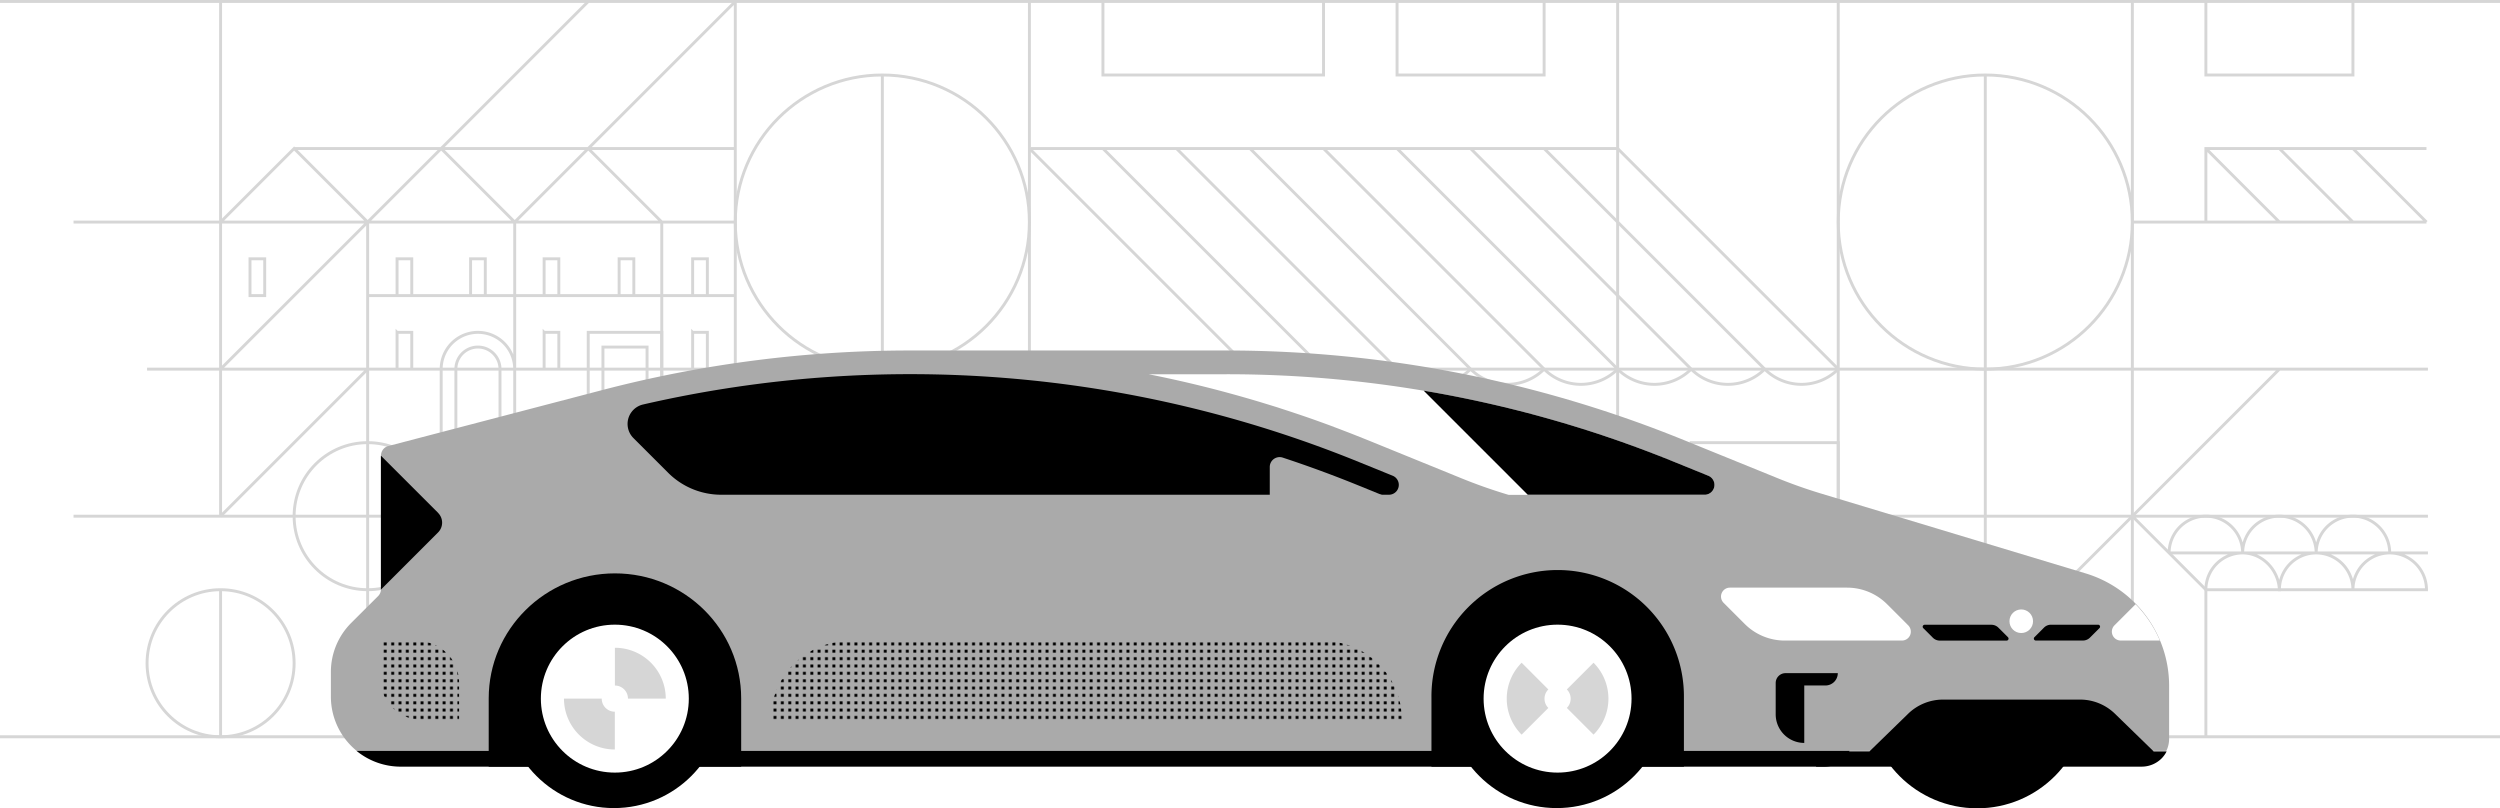 <svg xmlns="http://www.w3.org/2000/svg" xmlns:xlink="http://www.w3.org/1999/xlink" width="1700" height="549.65" viewBox="0 0 1700 549.65"><defs><style>.a,.b{fill:none;}.b{stroke:#d6d6d6;stroke-miterlimit:10;stroke-width:2px;}.c{fill:#aaa;}.d{fill:#fff;}.e{fill:url(#a);}.f{fill:#d6d6d6;}</style><pattern id="a" width="5" height="5" patternTransform="matrix(1, 0, 0, -1, -89, 134.2)" patternUnits="userSpaceOnUse" viewBox="0 0 5 5"><rect class="a" width="5" height="5"/><path class="a" d="M0,5H5V0H0V5Z"/><path d="M0,5H2V3H0V5Z"/></pattern></defs><title>uberx</title><path class="b" d="M-155,1483.34H295m-250,50H295m-400,50H295m-350-100,50-50,50,50m50-50,50,50m50-50,50,50m-100,0,150-150m-350,250,250-250m-250,350,100-100m-50-150H295m0-100v500m200-500v500m400-500v500m350-500v500m-200-500v500m-800-350v200m-100,0v-200m-200,200v-200m20,25h10v25H-35v-25Zm100,0H75v25H65v-25Zm50,0h10v25H115v-25Zm50,0h10v25H165v-25Zm51,0h10v25H216v-25Zm50,0h10v25H266v-25Zm-201,50H75v25H65v-25Zm100,0h10v25H165v-25Zm101,0h10v25H266v-25Zm-171,125v-100a25,25,0,0,1,50,0v100" transform="translate(205 -1332.34)"/><path class="b" d="M135,1683.34v-100a15,15,0,0,0-30,0v100m90,0v-125h50v125" transform="translate(205 -1332.34)"/><path class="b" d="M205,1683.34v-115h30v115m10,0-100,100m50-100-100,100" transform="translate(205 -1332.34)"/><circle class="b" cx="250" cy="351" r="50"/><circle class="b" cx="600" cy="151" r="100"/><circle class="b" cx="450" cy="451" r="50"/><circle class="b" cx="150" cy="451" r="50"/><path class="b" d="M45,1483.34v350m-100-350v-150m350,450H45m200,0v50m-300-100v100m450-450v450" transform="translate(205 -1332.34)"/><circle class="b" cx="1350" cy="151" r="100"/><path class="b" d="M1145,1383.34v450m-249.3-400H496m-1,0,150,150m-100-150,150,150m-100-150,150,150m-100-150,150,150m-100-150,150,150m-100-150,150,150m-100-150,150,150m-100-150,150,150m-100-150,150,150m-400,0a35.37,35.37,0,0,0,50,0,35.37,35.37,0,0,0,50,0,35.37,35.37,0,0,0,50,0,35.37,35.37,0,0,0,50,0,35.37,35.37,0,0,0,50,0,35.37,35.37,0,0,0,50,0,35.37,35.37,0,0,0,50,0,35.37,35.37,0,0,0,50,0m-550,200.4a35.37,35.37,0,0,0-50,0,35.37,35.37,0,0,0-50,0,35.37,35.37,0,0,0-50,0,35.37,35.37,0,0,0-50,0m400-450.4v50H545v-50m300,0v50H745v-50m650,0v50H1295v-50m151,350H-155m500,100v50m100-50v50m800-150,50,50h151" transform="translate(205 -1332.34)"/><path class="b" d="M1295,1733.34a25,25,0,0,1,25-25c13.8,0,25,12.2,25,26m0-1a25,25,0,0,1,50,0m0,0a25,25,0,0,1,50,0m-75-25a25,25,0,0,1,50,0m-100,0a25,25,0,0,1,50,0m-100,0a25,25,0,0,1,50,0m-25,25v100m-1500,0H1495m-50-350H1245m50,0v-50h150m-700,200H845v200H745v-200Zm-200,0H695v150H545v-150Zm400,0h100v150H945v-150Zm325,75h176m-151-275,50,50m0-50,50,50m0-50,50,50m1,100H645m700,0-250,250m-1300-500H1495" transform="translate(205 -1332.34)"/><circle cx="1344.51" cy="475.07" r="74.58"/><path class="c" d="M37.57,1842.94H1268.11a18.78,18.78,0,0,0,1.89-8.21v-36.21a79.81,79.81,0,0,0-56.83-76.29l-179.22-54.09q-15.58-4.69-30.67-10.84l-63.43-25.78a827.15,827.15,0,0,0-311.39-60.85H413.87a827.29,827.29,0,0,0-209.23,26.89L59.07,1635.63a6.71,6.71,0,0,0-5,6.48V1733a6.71,6.71,0,0,1-2,4.73l-18.25,18.2A47.14,47.14,0,0,0,20,1789.29V1806A47.51,47.51,0,0,0,37.57,1842.94Z" transform="translate(205 -1332.34)"/><path class="d" d="M628.49,1599.07l0.62,0.17q11.52,3.11,23,6.56l2.68,0.82,8.74,2.68,3,1q4.76,1.53,9.52,3.13l1.69,0.56q5.61,1.89,11.19,3.86l2.39,0.86q4.31,1.54,8.61,3.13l3.5,1.34q3.93,1.48,7.85,3l3.27,1.26,10.82,4.31,63.43,25.83q15.08,6.14,30.67,10.85l1.34,0.4H954.11a6.71,6.71,0,0,0,2.53-12.92l-22.8-9.27a805.73,805.73,0,0,0-305.35-59.82H576Q602.44,1592.05,628.49,1599.07Z" transform="translate(205 -1332.34)"/><path d="M956.61,1655.84l-22.8-9.27A807.4,807.4,0,0,0,763.11,1598l70.78,70.78H954A6.71,6.71,0,0,0,956.61,1655.84Z" transform="translate(205 -1332.34)"/><path class="d" d="M1051,1731.93H971.34a6.06,6.06,0,0,0-4.28,10.34l14.38,14.38a38.47,38.47,0,0,0,27.2,11.27h79.67a6.06,6.06,0,0,0,4.28-10.34l-14.38-14.39a38.45,38.45,0,0,0-27.2-11.25h0Z" transform="translate(205 -1332.34)"/><path d="M739.49,1668.76a6.71,6.71,0,0,0,2.53-12.92l-22.8-9.27a809.51,809.51,0,0,0-487-39.16,13.57,13.57,0,0,0-6.5,22.8l23.63,23.62a51,51,0,0,0,36,14.93h454.1Z" transform="translate(205 -1332.34)"/><path class="c" d="M751,1675.58l-31.72-12.92q-25.75-10.49-52-19.14a6.71,6.71,0,0,0-8.84,6.36v38.61h90A6.71,6.71,0,0,0,751,1675.58Z" transform="translate(205 -1332.34)"/><path d="M1052.73,1842.94H37.44a47.49,47.49,0,0,0,30.14,10.73h968.09A19,19,0,0,0,1052.73,1842.94ZM92.92,1681.08L54,1642.19v91.09l38.89-38.89a9.39,9.39,0,0,0,0-13.28l0,0h0Zm929,109h-12.74a6.71,6.71,0,0,0-6.71,6.71v21.28a19.45,19.45,0,0,0,19.43,19.46h0v-39.06h14.4a8.4,8.4,0,0,0,8.4-8.4h-22.8Z" transform="translate(205 -1332.34)"/><path class="d" d="M1237.18,1767.91h26.53a80.12,80.12,0,0,0-16.51-24.7l-14.36,14.36a6.06,6.06,0,0,0,4.35,10.34h0Z" transform="translate(205 -1332.34)"/><path d="M1149.18,1757.18h-45.36a1.34,1.34,0,0,0-1,2.29l6.48,6.48a6.71,6.71,0,0,0,4.75,2h45.37a1.34,1.34,0,0,0,1-2.29l-6.48-6.48A6.71,6.71,0,0,0,1149.18,1757.18Zm30.24,10.73h32a6.71,6.71,0,0,0,4.75-2l6.48-6.48a1.34,1.34,0,0,0-1-2.29h-32a6.71,6.71,0,0,0-4.75,2l-6.48,6.48A1.34,1.34,0,0,0,1179.43,1767.91Zm80,75.32-26.33-25.62a34,34,0,0,0-23.71-9.55h-93.05a34,34,0,0,0-23.71,9.55l-26.33,25.62h-36.35v10.43h221.3a19.19,19.19,0,0,0,13.41-5.36,18.51,18.51,0,0,0,3.65-5h-8.88v0Z" transform="translate(205 -1332.34)"/><circle class="d" cx="1374.45" cy="422.44" r="8.02"/><path class="e" d="M372.74,1768.22H694.62a53.65,53.65,0,0,1,53.65,53.65H319.09A53.65,53.65,0,0,1,372.74,1768.22Z" transform="translate(205 -1332.34)"/><path d="M299,1853.67v-46.43c0-46.94-38.43-85-85.84-85s-85.84,38.06-85.84,85v46.43" transform="translate(205 -1332.34)"/><circle cx="417.46" cy="475.06" r="74.44"/><circle class="d" cx="418.09" cy="475.07" r="50.3"/><path class="f" d="M213.13,1772.83v25.68a8.89,8.89,0,0,1,8.89,8.89h25.7a34.58,34.58,0,0,0-34.58-34.58h0Zm-8.92,34.58h-25.7A34.58,34.58,0,0,0,213.09,1842h0V1816.3a8.89,8.89,0,0,1-8.92-8.87v0Z" transform="translate(205 -1332.34)"/><path d="M768.39,1853.67v-46.94a85.84,85.84,0,1,1,171.67,0v46.94" transform="translate(205 -1332.34)"/><circle cx="1058.56" cy="475.06" r="74.44"/><circle class="d" cx="1059.15" cy="475.07" r="50.3"/><path class="f" d="M878.61,1783l-18.16,18.16a8.89,8.89,0,0,1,0,12.57l18.16,18.16A34.58,34.58,0,0,0,878.61,1783Zm-30.74,18.16L829.71,1783a34.58,34.58,0,0,0,0,48.9h0l18.16-18.16a8.89,8.89,0,0,1,0-12.58h0Z" transform="translate(205 -1332.34)"/><path class="e" d="M53.53,1768.22H78.8a28.37,28.37,0,0,1,28.38,28.35h0v25.28H81.87a28.37,28.37,0,0,1-28.34-28.37v-25.28Z" transform="translate(205 -1332.34)"/><rect x="1341.64" y="481.78" width="65.61" height="23.34" rx="3.55" ry="3.55"/></svg>